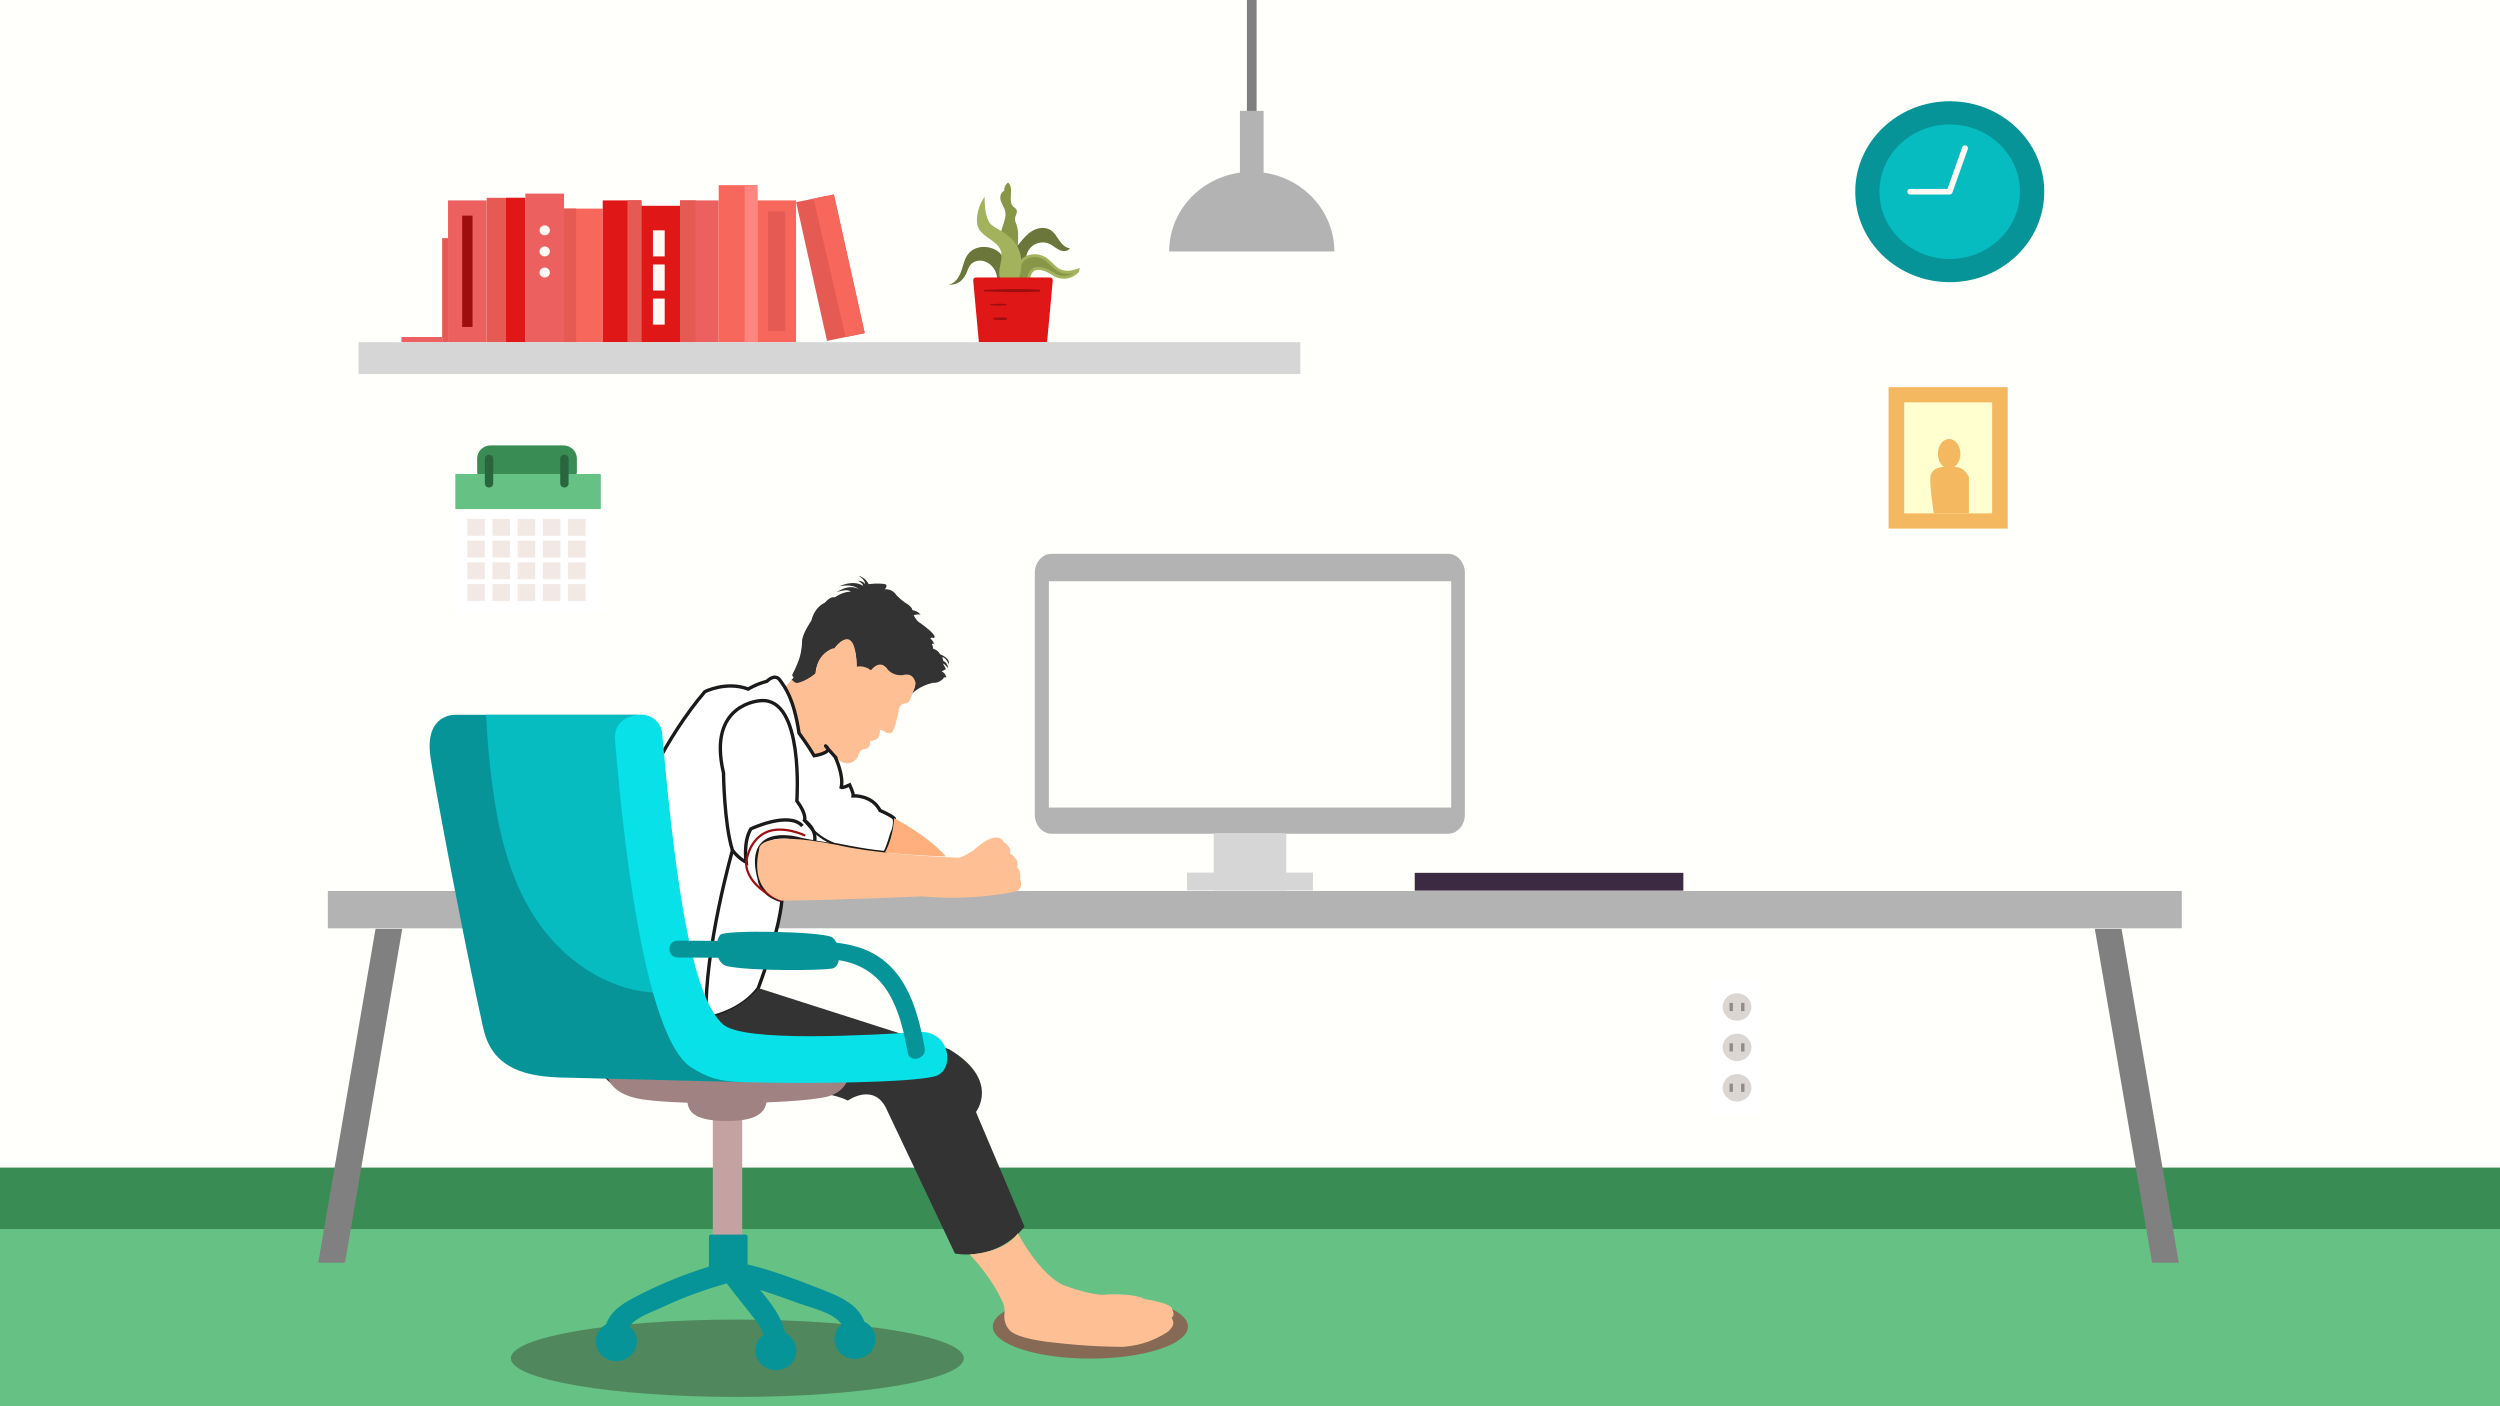 <?xml version="1.0" encoding="UTF-8"?>
<svg width="1280" height="720" version="1.1" viewBox="0 0 338.67 190.5" xmlns="http://www.w3.org/2000/svg" xmlns:cc="http://creativecommons.org/ns#" xmlns:dc="http://purl.org/dc/elements/1.1/" xmlns:rdf="http://www.w3.org/1999/02/22-rdf-syntax-ns#">
 <defs>
  <filter id="filter2026" x="-1.6806e-5" y="-2.239e-5" width="1" height="1" color-interpolation-filters="sRGB">
   <feGaussianBlur stdDeviation="0"/>
  </filter>
 </defs>
 <g>
  <g>
   <path d="m0 190.5h338.67v-190.5h-338.67z" fill="#fffffc"/>
   <path d="m0 190.5h338.67v-24.01h-338.67z" fill="#66c184"/>
   <path d="m0 166.49h338.67v-8.32h-338.67z" fill="#3a8c55"/>
   <path d="m65.932 46.355h-5.238v-19.208h5.238z" fill="#ed6060"/>
   <path d="m64.015 44.292h-1.403v-15.082h1.403z" fill="#9e0e0e"/>
   <path d="m71.17 46.355h-5.238v-19.558h5.238z" fill="#e55a53"/>
   <path d="m71.17 46.355h-2.619v-19.558h2.619z" fill="#e01717"/>
  </g>
  <g transform="matrix(.398 0 0 -.381 117.15 45.129)" fill="#e55a53">
   <path d="m0 0-12.858-2.74-10.507 49.306 12.858 2.741z" fill="#e55a53"/>
  </g>
  <g>
   <path d="m76.408 46.355h-5.238v-20.129h5.238z" fill="#ed6060"/>
   <path d="m81.647 46.355h-5.238v-18.098h5.238z" fill="#f7675c"/>
   <path d="m78.052 46.355h-1.643v-18.098h1.643z" fill="#e55a53"/>
   <path d="m86.885 46.355h-5.238v-19.208h5.238z" fill="#e01717"/>
   <path d="m86.885 46.355h-1.886v-19.208h1.886z" fill="#e55a53"/>
   <path d="m92.123 46.355h-5.238v-18.478h5.238z" fill="#e01717"/>
   <path d="m97.361 46.355h-5.238v-19.208h5.238z" fill="#ed6060"/>
   <path d="m94.229 46.355h-2.107v-19.208h2.107z" fill="#e55a53"/>
   <path d="m102.6 46.355h-5.238v-21.272h5.238z" fill="#f7675c"/>
   <path d="m102.6 46.355h-1.729v-21.272h1.729z" fill="#ff8680"/>
   <path d="m107.84 46.355h-5.238v-19.208h5.238z" fill="#f7675c"/>
   <path d="m106.38 44.864h-2.327v-16.225h2.327z" fill="#e55a53"/>
  </g>
 </g>
 <g transform="matrix(.398 0 0 -.381 74.493 31.204)">
  <path d="m0 0c0-0.976-0.791-1.767-1.767-1.767s-1.767 0.791-1.767 1.767 0.791 1.767 1.767 1.767 1.767-0.791 1.767-1.767" fill="#fff8f3"/>
 </g>
 <g transform="matrix(.398 0 0 -.381 74.493 34.061)">
  <path d="m0 0c0-0.976-0.791-1.767-1.767-1.767s-1.767 0.791-1.767 1.767 0.791 1.767 1.767 1.767 1.767-0.791 1.767-1.767" fill="#fff8f3"/>
 </g>
 <g transform="matrix(.398 0 0 -.381 74.493 36.918)">
  <path d="m0 0c0-0.976-0.791-1.767-1.767-1.767s-1.767 0.791-1.767 1.767 0.791 1.767 1.767 1.767 1.767-0.791 1.767-1.767" fill="#fff8f3"/>
 </g>
 <g fill="#fff8f3">
  <path d="m90.045 34.734h-1.594v-3.53h1.594z"/>
  <path d="m90.045 39.356h-1.594v-3.53h1.594z"/>
  <path d="m90.045 43.978h-1.594v-3.53h1.594z"/>
 </g>
 <g>
  <g transform="matrix(.398 0 0 -.381 110.21 26.903)" fill="#f7675c">
   <path d="m0 0 10.916-49.22 6.483 1.382-10.507 49.307z" fill="#f7675c"/>
  </g>
  <path d="m59.897 46.355h0.797v-14.097h-0.797z" fill="#e55a53"/>
  <path d="m54.386 45.656h5.511v0.699h-5.511z" fill="#ed6060"/>
  <g transform="matrix(.398 0 0 -.381 136.09 34.486)" fill="#889648">
   <path d="m0 0c0.258 0.775 0.632 1.56 0.521 2.37-0.137 0.986-0.953 1.723-1.399 2.613-1.593 3.172 1.8 6.879 1.099 10.359-0.27 1.342-1.128 2.491-1.524 3.801-0.395 1.31-0.089 3.059 1.203 3.509-0.131 1.114 0.371 2.281 1.271 2.952 2.317-1.994-0.332-6.504 1.869-8.625 0.331-0.319 0.756-0.556 0.983-0.956 0.601-1.058-0.545-2.297-0.518-3.514 0.012-0.537 0.256-1.038 0.448-1.541 0.818-2.148 0.711-4.521 0.593-6.817-0.197-3.83-0.394-7.661-0.591-11.494-0.188-3.655-2.628-0.963-3.449 0.732-0.989 2.042-1.228 4.444-0.506 6.611" fill="#889648"/>
  </g>
  <g transform="matrix(.398 0 0 -.381 135.22 34.065)" fill="#6b773a">
   <path d="m0 0c-2.879 2.189-7.455 2.24-9.854-0.466-1.538-1.735-1.95-4.155-2.665-6.361-0.714-2.205-2.079-4.532-4.35-5 3.198-0.123 4.804 1.549 5.887 3.74 0.558 1.129 0.809 2.429 1.611 3.4 0.878 1.062 2.34 1.559 3.709 1.404 1.37-0.155 2.631-0.912 3.542-1.946 1.085-1.23 1.698-2.844 1.814-4.48 0.034-0.476 0.029-0.962 0.17-1.419 0.36-1.165 1.771-1.882 2.925-1.486 4.511 1.55-0.597 10.947-2.789 12.614" fill="#6b773a"/>
  </g>
  <g transform="matrix(.398 0 0 -.381 136.87 37.322)" fill="#6b773a">
   <path d="m0 0c-0.217 2.183-0.428 4.433 0.207 6.532 0.577 1.909 1.809 3.542 3.04 5.112 1.276 1.628 2.618 3.275 4.406 4.318 1.788 1.042 4.138 1.37 5.905 0.291 1.377-0.839 2.167-2.346 3.046-3.697 0.88-1.351 2.078-2.705 3.68-2.885-0.662-1.148-2.362-1.19-3.557-0.618-1.195 0.573-2.14 1.576-3.328 2.163-1.928 0.951-4.417 0.617-6.026-0.809-1.966-1.742-2.418-4.672-2.077-7.277 0.196-1.495 0.602-3.051 0.103-4.475-1.342-3.828-5.098-1.687-5.399 1.345" fill="#6b773a"/>
  </g>
  <path d="m137.87 36.684c0.106-0.435 0.229-0.877 0.498-1.242 0.665-0.901 2.12-1.042 3.104-0.466 0.646 0.378 1.105 0.986 1.69 1.446 0.585 0.46 1.561 0.663 2.868 0.177-0.055 0.355-1.639 1.66-3.408 0.485-0.66-0.438-1.448-0.802-2.245-0.703-0.59 0.073-0.934 0.692-1.01 1.256-0.26 1.939-1.883 0.626-1.496-0.954" fill="#889648" stroke="#a3b25d" stroke-width=".39"/>
  <g transform="matrix(.398 0 0 -.381 138.17 34.223)" fill="#a3b25d">
   <path d="m0 0c-2.374 7.574-9.29 8.06-10.651 11.158-1.362 3.098-1.237 5.291-1.398 8.671-1.481-2.206-2.376-4.802-2.572-7.453-0.084-1.149-0.033-2.336 0.401-3.405 1.44-3.547 6.488-4.648 7.696-8.281 0.464-1.398 0.253-2.923-0.035-4.367-0.288-1.445-0.649-2.91-0.469-4.372 0.379-3.082 4.07-4.857 6.07-2.09 1.647 2.281 1.738 7.65 0.958 10.139" fill="#a3b25d"/>
  </g>
  <g transform="matrix(.398 0 0 -.381 142.29 37.591)" fill="#e01717">
   <path d="m0 0h-25.447c-0.488 0-0.868-0.515-0.816-1.106l1.933-21.896h23.213l1.933 21.896c0.052 0.591-0.328 1.106-0.816 1.106" fill="#e01717"/>
  </g>
 </g>
 <g fill="#9e0e0e">
  <g transform="matrix(.398 0 0 -.381 133.36 39.486)">
   <path d="m0 0c6.188-0.198 12.483-0.43 18.667-0.07 0.482 0.028 0.483 0.722 0 0.75-6.184 0.36-12.478 0.128-18.667-0.071-0.392-0.012-0.393-0.596 0-0.609" fill="#9e0e0e"/>
  </g>
  <g transform="matrix(.398 0 0 -.381 134.16 41.346)">
   <path d="m0 0c1.734-0.036 3.679-0.318 5.387-8e-3 0.194 0.035 0.194 0.356 0 0.391-1.709 0.31-3.654 0.029-5.387-8e-3 -0.241-5e-3 -0.242-0.37 0-0.375" fill="#9e0e0e"/>
  </g>
  <g transform="matrix(.398 0 0 -.381 134.69 43.311)">
   <path d="m0 0c1.323-0.044 2.793-0.269 4.098-0.01 0.35 0.07 0.35 0.638 0 0.708-1.306 0.26-2.775 0.034-4.098-0.011-0.442-0.014-0.443-0.672 0-0.687" fill="#9e0e0e"/>
  </g>
 </g>
 <path d="m176.15 50.673h-127.58v-4.318h127.58z" fill="#d6d6d6"/>
 <path d="m146 83.418h7.244" fill="#ffffff" stroke="#000000" stroke-width=".265px"/>
 <g transform="translate(39.571)">
  <g transform="matrix(.398 0 0 -.381 237.36 25.971)" fill="#079498">
   <path d="m0 0c0-17.765-14.401-32.167-32.166-32.167-17.766 0-32.167 14.402-32.167 32.167s14.401 32.167 32.167 32.167c17.765 0 32.166-14.402 32.166-32.167" fill="#079498"/>
  </g>
  <g transform="matrix(.398 0 0 -.381 234.07 25.971)" fill="#06bcc1">
   <path d="m0 0c0-13.208-10.706-23.914-23.913-23.914-13.208 0-23.914 10.706-23.914 23.914 0 13.207 10.706 23.914 23.914 23.914 13.207 0 23.913-10.707 23.913-23.914" fill="#06bcc1"/>
  </g>
  <g transform="matrix(.398 0 0 -.381 224.54 26.352)">
   <path d="m0 0h-13.42c-0.553 0-1 0.448-1 1s0.447 1 1 1h12.703l5.017 14.821c0.178 0.523 0.744 0.804 1.267 0.626 0.524-0.177 0.804-0.744 0.627-1.268l-5.247-15.5c-0.137-0.406-0.518-0.679-0.947-0.679" fill="#fff8f3"/>
  </g>
 </g>
 <g>
  <path d="m170.23 26.274h-1.314v-26.274h1.314z" fill="#808080"/>
  <g transform="matrix(.395 0 0 -.381 180.76 34.061)" fill="#b3b3b3">
   <path d="m 0,0 h -56.646 c 0,15.638 12.678,28.317 28.328,28.317 C -12.68,28.317 0,15.638 0,0" fill="#b3b3b3"/>
  </g>
  <path d="m171.18 15.017h-3.211v11.542h3.211z" fill="#b3b3b3"/>
 </g>
 <g transform="translate(2.892 -.335)">
  <path d="m269.09 71.942h-16.139v-19.163h16.139z" fill="#f4b860"/>
  <path d="m266.98 69.879h-11.916v-15.036h11.916z" fill="#ffffcf"/>
  <g transform="matrix(.462 0 0 -.442 262.68 61.807)" fill="#f4b860">
   <path d="m0 0c0-2.498-1.478-4.523-3.3-4.523-1.823 0-3.301 2.025-3.301 4.523s1.478 4.523 3.301 4.523c1.822 0 3.3-2.025 3.3-4.523" fill="#f4b860"/>
  </g>
  <g transform="matrix(.462 0 0 -.442 260.44 63.576)" fill="#f4b860">
   <path d="m0 0s-3.763-0.083-3.962-3.167c-0.2-3.084 1-11.085 1-11.085h10.3v11.085s-1.186 3.167-4.262 3.167z" fill="#f4b860"/>
  </g>
 </g>
 <g transform="matrix(.388 0 0 -.297 46.734 171.06)" fill="#808080">
  <path d="m0 0h-9.333l20 152.31h9.333z" fill="#808080"/>
 </g>
 <g transform="matrix(.388 0 0 -.297 291.54 171.06)" fill="#808080">
  <path d="m0 0h9.333l-20 152.31h-9.333z" fill="#808080"/>
 </g>
 <path d="m295.56 120.7h-251.15v5.056h251.15z" fill="#b3b3b3"/>
 <g transform="translate(-153.3 10.355)">
  <g transform="matrix(.398 0 0 -.381 229.61 49.982)" fill="#3a8c55">
   <path d="m0 0h-24.699c-2.55 0-4.617-2.067-4.617-4.617v-4.734c0-2.549 2.067-4.617 4.617-4.617h24.699c2.55 0 4.617 2.068 4.617 4.617v4.734c0 2.55-2.067 4.617-4.617 4.617" fill="#3a8c55"/>
  </g>
  <path d="m234.69 72.703h-19.706v-18.843h19.706z" fill="#ffffff"/>
  <path d="m234.69 58.606h-19.706v-4.747h19.706z" fill="#66c184"/>
  <g fill="#f2e9e4">
   <path d="m218.99 62.223h-2.385v-2.28h2.385z"/>
   <path d="m222.4 62.223h-2.385v-2.28h2.385z"/>
   <path d="m225.81 62.223h-2.385v-2.28h2.385z"/>
   <path d="m229.23 62.223h-2.385v-2.28h2.385z"/>
   <path d="m232.64 62.223h-2.385v-2.28h2.385z"/>
   <path d="m218.99 65.165h-2.385v-2.28h2.385z"/>
   <path d="m222.4 65.165h-2.385v-2.28h2.385z"/>
   <path d="m225.81 65.165h-2.385v-2.28h2.385z"/>
   <path d="m229.23 65.165h-2.385v-2.28h2.385z"/>
   <path d="m232.64 65.165h-2.385v-2.28h2.385z"/>
   <path d="m218.99 68.107h-2.385v-2.28h2.385z"/>
   <path d="m222.4 68.107h-2.385v-2.28h2.385z"/>
   <path d="m225.81 68.107h-2.385v-2.28h2.385z"/>
   <path d="m229.23 68.107h-2.385v-2.28h2.385z"/>
   <path d="m232.64 68.107h-2.385v-2.28h2.385z"/>
   <path d="m218.99 71.048h-2.385v-2.28h2.385z"/>
   <path d="m222.4 71.048h-2.385v-2.28h2.385z"/>
   <path d="m225.81 71.048h-2.385v-2.28h2.385z"/>
   <path d="m229.23 71.048h-2.385v-2.28h2.385z"/>
   <path d="m232.64 71.048h-2.385v-2.28h2.385z"/>
  </g>
  <g transform="matrix(.398 0 0 -.381 219.55 51.24)" fill="#29653d">
   <path d="m0 0c-0.786 0-1.422-0.637-1.422-1.422v-8.823c0-0.785 0.636-1.422 1.422-1.422s1.422 0.637 1.422 1.422v8.823c0 0.785-0.636 1.422-1.422 1.422" fill="#29653d"/>
  </g>
  <g transform="matrix(.398 0 0 -.381 229.76 51.24)" fill="#29653d">
   <path d="m0 0c-0.786 0-1.422-0.637-1.422-1.422v-8.823c0-0.785 0.636-1.422 1.422-1.422s1.422 0.637 1.422 1.422v8.823c0 0.785-0.636 1.422-1.422 1.422" fill="#29653d"/>
  </g>
 </g>
 <g transform="matrix(.761 0 0 .761 32.349 36.556)">
  <g transform="matrix(.398 0 0 -.381 270.37 126.49)">
   <path d="m0 0h-18.424c-0.605 0-1.096-0.491-1.096-1.097v-60.381c0-0.605 0.491-1.095 1.096-1.095h18.424c0.605 0 1.097 0.49 1.097 1.095v60.381c0 0.606-0.492 1.097-1.097 1.097" fill="#ffffff"/>
  </g>
  <g transform="matrix(.398 0 0 -.381 269.26 131.22)">
   <path d="m0 0c0-3.547-2.874-6.422-6.421-6.422-3.546 0-6.421 2.875-6.421 6.422 0 3.546 2.875 6.421 6.421 6.421 3.547 0 6.421-2.875 6.421-6.421" fill="#dbd6d2"/>
  </g>
  <path d="m265.97 131.95h-0.598v-1.46h0.598z" fill="#8e8b88"/>
  <path d="m268.03 131.95h-0.598v-1.46h0.598z" fill="#8e8b88"/>
  <g transform="matrix(.398 0 0 -.381 269.26 138.41)">
   <path d="m0 0c0-3.546-2.874-6.421-6.421-6.421-3.546 0-6.421 2.875-6.421 6.421 0 3.547 2.875 6.422 6.421 6.422 3.547 0 6.421-2.875 6.421-6.422" fill="#dbd6d2"/>
  </g>
  <path d="m265.97 139.14h-0.598v-1.46h0.598z" fill="#8e8b88"/>
  <path d="m268.03 139.14h-0.598v-1.46h0.598z" fill="#8e8b88"/>
  <g transform="matrix(.398 0 0 -.381 269.26 145.6)">
   <path d="m0 0c0-3.547-2.874-6.421-6.421-6.421-3.546 0-6.421 2.874-6.421 6.421 0 3.546 2.875 6.421 6.421 6.421 3.547 0 6.421-2.875 6.421-6.421" fill="#dbd6d2"/>
  </g>
  <path d="m265.97 146.33h-0.598v-1.461h0.598z" fill="#8e8b88"/>
  <path d="m268.03 146.33h-0.598v-1.461h0.598z" fill="#8e8b88"/>
 </g>
 <g>
  <g transform="matrix(.398 0 0 -.381 133.85 116.86)">
   <path d="m0 0h-9.619c-5.155 0-9.334-3.108-9.334-6.943v-3.224h28.286v3.224c0 3.835-4.179 6.943-9.333 6.943" fill="#3c2a42"/>
  </g>
  <g>
   <path d="m191.65 118.24h36.39v2.413h-36.39z" fill="#3c2a42"/>
   <g transform="matrix(.399 0 0 -.455 196.18 75.024)" fill="#b3b3b3">
    <path d="m0 0h-134.67c-3.129 0-5.666-2.537-5.666-5.667v-72c0-3.129 2.537-5.666 5.666-5.666h134.67c3.129 0 5.667 2.537 5.667 5.666v72c0 3.13-2.538 5.667-5.667 5.667" fill="#b3b3b3"/>
   </g>
   <g>
    <path d="m174.25 120.62h-9.834v-7.747h9.834z" fill="#d6d6d6"/>
    <path d="m177.86 120.62h-17.049v-2.413h17.049z" fill="#d6d6d6"/>
    <path d="m196.59 109.4h-54.504v-30.659h54.504z" fill="#fffffc"/>
   </g>
  </g>
 </g>
 <path transform="matrix(.577 0 0 .577 202.87 -72.483)" d="m-129.43 284.61s-0.169-0.968-1.078-1.366l0.987-0.507s1e-3 -0.125-0.496-0.969c-0.498-0.844 0.482 0.077 1.057 0.727 0 0-0.192-1.394-1.167-1.683 0 0-0.1-0.364-0.197-0.806-0.097-0.442 1.21 0.519 1.404 1.563 0 0 0.782-1.205-2-2.369 0 0-0.254-0.823-1.627-1.311 0 0 0.069-0.472-0.245-1.003 0 0 0.238-0.438 0.594 0.092 0 0-0.434-1.233-0.969-1.356 0 0 0.102-0.495 0.765-0.205 0 0 1.647-0.199-3.694-3.915 0 0-0.713-0.798-0.971-1.436 0 0 1.026-0.367 1.613-0.099 0 0-0.506-0.883-1.972-1.114 0 0 0.233-0.441-1.206-1.47 0 0-0.884-0.39-2.474-1.994 0 0-0.893-1.617-2.76-1.399 0 0 1.148-1.236-0.382-1.3 0 0-1.403-0.178-3.427 0.072 0 0-0.538-1.496-2.431-1.996 0 0 1.644 0.835 1.6 1.986 0 0-0.395-0.754-1.65-0.799 0 0 1.23 0.636 1.188 1.221 0 0-1.854-1.592-5.684 0.142 0 0 3.126-0.853 4.703 0.679 0 0-1.911-1.546-5.248 0.688 0 0 2.518-1.009 3.348-0.131 0 0-1.494-0.198-3.799 1.319 0 0-0.812-0.43-2.353 1.296 0 0-2.291 0.826-3.103 4.155 0 0-2.276 3.267-2.187 4.981 0 0 0.016 1.785-0.637 3.913 0 0-0.692 2.057-1.664 3.807 0 0-0.112 0.158 0.326 0.651l-0.543 0.632s0.314 0.484 1.079 0.846c0 0 1.734-0.019 4.595-2.331 0 0 0.119-4.375 3.954-5.826l0.404 0.011s3.568-5.209 4.925 0.657c0 0 0.466 1.376 0.313 3.637 0 0 2.037-0.293 3.367 0.866 0 0 1.811-2.634 3.697-0.506 0 0 1.002 1.88 3.738 1.64 0 0 2.305-0.833 2.929 1.492 0 0 0.448 0.468-0.688 2.74 0 0 1.56-1.827 4.958-2.614 0 0 1.173 0.244 2.425-0.962 0 0-0.109-0.333 0.685-0.344z" fill="#333333" filter="url(#filter2026)"/>
 <path d="m123.58 93.909s-0.071 0.578-0.488 1.211c0 0-2e-3 0.072-0.456 0.17 0 0-0.295-0.034-0.685 0.331 0 0-0.178 0.247-0.252 0.902 0 0-0.022 0.38-0.264 1.091 0 0-0.211 1.068-0.567 1.57 0 0-0.212 0.28-0.913 0.029 0 0-0.324-0.27-0.742-0.374 0 0 0.03 1.121-0.48 1.271 0 0-0.132 0.196-0.877 0.29 0 0 0.206 0.885-0.646 1.06 0 0-0.766-0.073-1.036 1.134 0 0-1.176 1.859-3.027-0.049 0 0-0.607-0.532-1.136-1.339 0 0 0.269 0.557-0.525 0.736 0 0-0.856 0.025-1.197 0.431 0 0-0.679-1.302-2.047-3.056 0 0 0.177-2.107-1.878-6.184l0.888-1.084s0.14 0.252 0.622 0.488c0 0 1.179-0.104 2.65-1.345 0 0-0.044-2.399 2.28-3.36l0.233 0.006s2.862-4.067 3.02 2.476c0 0 1.007-0.254 1.942 0.499 0 0 1.069-1.556 2.132-0.292 0 0 0.583 1.044 2.156 0.946 0 0 1.259-0.508 1.689 0.86 0 0 0.213 0.321-0.396 1.58z" fill="#ffbf94"/>
 <path d="m113.15 102.55s1.201 2.541 0.804 4.117c0 0 0.212 0.117 1.152-0.341 0 0 0.539 1.181 0.477 1.479 0 0 2.559-0.137 3.638 1.996 0 0 1.361 0.56 1.9 1.041 0 0 0.292 0.799-0.317 2.127 0 0-0.543 1.925-0.931 2.525 0 0-1.859-0.083-6.311-0.995l-0.256-0.015s-1.944-0.163-4.797-0.766c0 0-7.471-2.352-5.758 4.959l0.096 0.297s-9e-3 2.176 3.071 3.046c0 0-0.233 3.853-3.195 11.837 0 0-1.969 3.092-7.087 4.059 0 0-5.866 7.074-13.86 7.612 0 0-3.515-2.566-1.124-19.545 0 0 4.194-19.784 14.833-32.28 0 0 2.886-1.48 5.875-0.356 0 0 1.002-0.651 2.538-1.057 0 0 1.057-1.139 1.764-0.146 0.707 0.993 1.872 2.475 2.585 7.177 0 0 1.258 1.704 2.047 3.056 0 0 2.492-0.387 1.722-1.167-0.77-0.78 1.136 1.339 1.136 1.339z" fill="#ffffff" stroke="#1a1a1a" stroke-width=".458"/>
 <g fill="none">
  <path d="m110.34 114s0.472-1.463-1.35-2.867c0 0 0.344-0.773-1.041-2.638 0 0 1.009-14.088-4.917-13.577 0 0-7.264 0.316-5.02 9.789 0 0 0.082 6.928 1.215 10.479 0 0 0.618 0.906 1.849 1.635 0 0-0.424-2.754 0.64-4.534 0 0 5.157-2.453 6.986-0.395" stroke="#1a1a1a" stroke-width=".458"/>
  <path d="m109.09 113.2s-3.148-1.54-5.443-0.39-2.565 4.011-2.565 4.011-0.336 3.176 4.837 5.191" stroke="#9e0e0e" stroke-width=".305"/>
  <path d="m108.99 111.14s1.612 2.54 4.567 3.358" stroke="#1a1a1a" stroke-width=".305"/>
  <path d="m99.228 115.19s-3.803 13.28-3.596 22.721" stroke="#1a1a1a" stroke-width=".458"/>
 </g>
 <g>
  <path d="m113.56 114.49s4.495 1.224 16.224 1.698c0 0 0.409 0.091 2.105-0.997 0 0 3.038-3.015 4.108-1.11 0 0 1.136 0.707 0.814 1.502 0 0 1.454 0.909 0.947 1.947 0 0 0.619 0.3 0.443 1.576 0 0 0.517 1.087-0.488 1.639 0 0-5.839 1.362-12.74 0.679 0 0-10.076 0.483-19.058 0.587 0 0-4.469-0.916-3.075-6.958 0 0-0.491-2.792 10.72-0.562z" fill="#ffbf94"/>
  <path d="m121.12 110.84s4.34 2.186 7.03 5.179c0 0-3.233-0.034-8.278-0.528 0 0 1.083-1.753 1.248-4.652z" fill="#ffaf7b"/>
  <path d="m81.771 145.52s0.531 2.047 4.282 1.972h16.552s8.959-0.109 12.245 1.6c0 0 3.693-2.627 5.364 1.407l9.147 19.306s5.472 1.225 9.433-3.632l-6.581-15.532s3.364-4.331-3.652-8.516l-25.844-8.278s-2.041 3.011-7.087 4.059c0 0-5.881 7.197-13.86 7.612" fill="#333333"/>
  <ellipse cx="147.71" cy="179.71" rx="13.221" ry="4.337" fill="#954242" opacity=".685"/>
 </g>
 <path d="m137.87 167.08s3.472 7.585 9.292 7.563c0 0 10.772 0.828 11.637 2.735 0 0 0.338 0.452-0.08 1.118 0 0 0.666 1.11-0.291 1.326 0 0 0.152 1.362-1.755 1.092 0 0 3e-3 0.65-0.784 0.346 0 0 0.103 0.621-0.513 0.55 0 0-1.279-0.404-1.986-0.233-0.708 0.171-1.479 0.682-1.839 1.026s-9.727-0.589-13.189-1.046c0 0-0.654 0.287-2.096-1.622 0 0-0.469-0.745-0.506-3.683 0 0-0.557-2.382-2.282-3.513l-2.119-2.796s2.99 0.35 6.511-2.864z" fill="none"/>
 <path d="m131.36 169.94s2.778 2.801 4.401 6.309c0 0 0.334 0.472 0.334 1.518 0 0-0.308 1.383 0.655 2.405 0 0 0.658 1.223 6.669 1.771 0 0 3.779 0.481 8.651 0.513 0 0 1.681-0.082 3.309-0.65 1.628-0.568 2.821-1.393 2.821-1.393s0.921-0.759 0.721-1.34c0 0 0.073 0.031-0.2-0.581 0 0 0.515-0.218 0.08-1.118 0 0 0.255-0.774-3.726-1.39 0 0-1.179-0.788-5.102-0.644 0 0-1.307 0.441-5.776-1.188 0 0-2.847-0.84-6.326-7.076 0 0-1.41 2.495-6.511 2.864" fill="#ffbf94"/>
 <g transform="matrix(.398 0 0 -.381 130.57 184)" fill="#210303" fill-opacity=".298">
  <path d="m0 0c0-7.597-34.519-13.755-77.101-13.755-42.581 0-77.1 6.158-77.1 13.755s34.519 13.755 77.1 13.755c42.582 0 77.101-6.158 77.101-13.755" fill="#210303" fill-opacity=".298"/>
 </g>
 <g transform="matrix(.398 0 0 -.381 82.212 144.88)">
  <path d="m0 0s-1.309-8.72 12.691-10.72 48.884-1.609 61.134 0.783c10.345 2.021 8.75 11.516 8.75 11.516z" fill="#a08282"/>
 </g>
 <g transform="matrix(.398 0 0 -.381 96.565 151.5)">
  <path d="m0 0v-50.808c0-6.434 10-6.445 10 0v50.808c0 6.435-10 6.445-10 0" fill="#c4a2a1"/>
 </g>
 <g transform="matrix(.398 0 0 -.381 101 167.25)" fill="#079498">
  <g fill="#079498">
   <g transform="translate(-7.93 -9.964)">
    <path d="m0 0c-10.641-3.109-20.945-7.333-30.62-12.76-6.687-3.751-10.727-8.133-9.059-16.255 0.971-4.724 8.201-2.725 7.232 1.994-1.29 6.283 7.476 8.918 11.955 11.131 7.231 3.573 14.749 6.397 22.486 8.659 4.623 1.35 2.656 8.59-1.994 7.231" fill="#079498"/>
   </g>
   <g transform="translate(-5.769 -16.8)">
    <path d="m0 0c8.22-1.629 16.227-4.723 24.034-7.699 5.115-1.949 16.458-4.228 15.375-11.71-0.683-4.722 6.542-6.76 7.232-1.994 1.574 10.876-5.761 14.977-14.395 18.492-9.744 3.968-19.899 8.092-30.252 10.143-4.714 0.934-6.732-6.293-1.994-7.232" fill="#079498"/>
   </g>
   <g transform="translate(-8.011 -15.076)">
    <path d="m0 0c3.144-4.518 6.521-8.862 9.837-13.253 3.361-4.448 5.109-6.89 4.733-12.877-0.302-4.82 7.199-4.802 7.5 0 0.777 12.382-9.003 20.444-15.594 29.915-2.738 3.935-9.242 0.19-6.476-3.785" fill="#079498"/>
   </g>
   <g transform="translate(-36.992 -37.982)">
    <path d="m0 0c0-3.865-3.134-7-7-7s-7 3.135-7 7c0 3.866 3.134 7 7 7s7-3.134 7-7" fill="#079498"/>
   </g>
   <g transform="translate(44.255 -37.206)">
    <path d="m0 0c0-3.866-3.134-7-7-7s-7 3.134-7 7 3.134 7 7 7 7-3.134 7-7" fill="#079498"/>
   </g>
   <g transform="translate(17.309 -41.206)">
    <path d="m0 0c0-3.866-3.134-7-7-7s-7 3.134-7 7 3.134 7 7 7 7-3.134 7-7" fill="#079498"/>
   </g>
   <path d="m0 0h-11.79c-0.38 0-0.689-0.309-0.689-0.689v-15.742h13.167v15.742c0 0.38-0.308 0.689-0.688 0.689"/>
  </g>
 </g>
 <g transform="matrix(.398 0 0 -.381 98.557 151.86)">
  <path d="m 0,0 c 13.436,0 13.106,5.684 13.436,8.291 l -27.075,0.1 C -14.025,3.15 -11.199,0 0,0" fill="#a08282"/>
 </g>
 <g>
  <g transform="matrix(.398 0 0 -.381 100.74 146.6)" fill="#079498">
   <path d="m0 0-62.92 1.681c-13.39 0.519-22.9 4.409-25.71 17.509-6.59 30.73-16.89 88.161-18 96.621-2 15.329 8.46 14.809 8.46 14.809h62.25s4.08-64.99 11.88-98.569c1.53-6.631 3.22-12.04 5.04-15.481 4.65-8.78 19-16.57 19-16.57" fill="#079498"/>
  </g>
  <g transform="matrix(.398 0 0 -.381 91.159 134.39)" fill="#06bcc1">
   <path d="m0 0c-1.95-0.261-3.93-0.311-5.89-0.221-16.96 0.811-32.09 12.26-41.06 26.681-8.97 14.409-12.61 31.489-14.67 48.35-0.97 7.89-1.62 15.819-1.96 23.759h51.7s4.08-64.99 11.88-98.569" fill="#06bcc1"/>
  </g>
  <g transform="matrix(.398 0 0 -.381 83.327 100.47)" fill="#07e1e7">
   <path d="m0 0c0.785-7.557 7.255-104.04 26.18-116 4.811-3.04 8.386-4.828 17.515-5.072 23.58-0.63 55.956-0.165 64.833 1.992 7.555 1.836 5.555 16.499-4.881 15.832-15.659-1-59.983-3.874-66.952 2.75-9.167 8.713-15.331 39.5-20.667 103.33-0.417 4.994-4.75 7.245-8.249 6.713-5.373-0.818-8.365-3.901-7.779-9.546" fill="#07e1e7"/>
  </g>
  <g transform="matrix(.398 0 0 -.381 91.839 129.71)" fill="#079498">
   <path d="m0 0c9.087-0.057 18.175-0.113 27.262-0.169 8.773-0.055 17.892 0.538 26.604-0.645 17.563-2.387 21.75-17.916 24.342-33.055 0.65-3.798 6.434-2.188 5.786 1.596-2.555 14.922-7.127 31.4-23.405 36.184-8.777 2.579-18.458 1.827-27.485 1.884l-33.104 0.205c-3.861 0.023-3.866-5.976 0-6" fill="#079498"/>
  </g>
  <g transform="matrix(.398 0 0 -.381 97.565 126.64)" fill="#079498">
   <path d="m0 0c-1.957-2.477-1.84-10.221 2.374-11.149 8.18-1.802 31.585-1.53 35.585-0.864 4 0.667 2.756 9.703 0 11.203-3.749 2.041-36.488 2.671-37.959 0.81" fill="#079498"/>
  </g>
 </g>
</svg>
